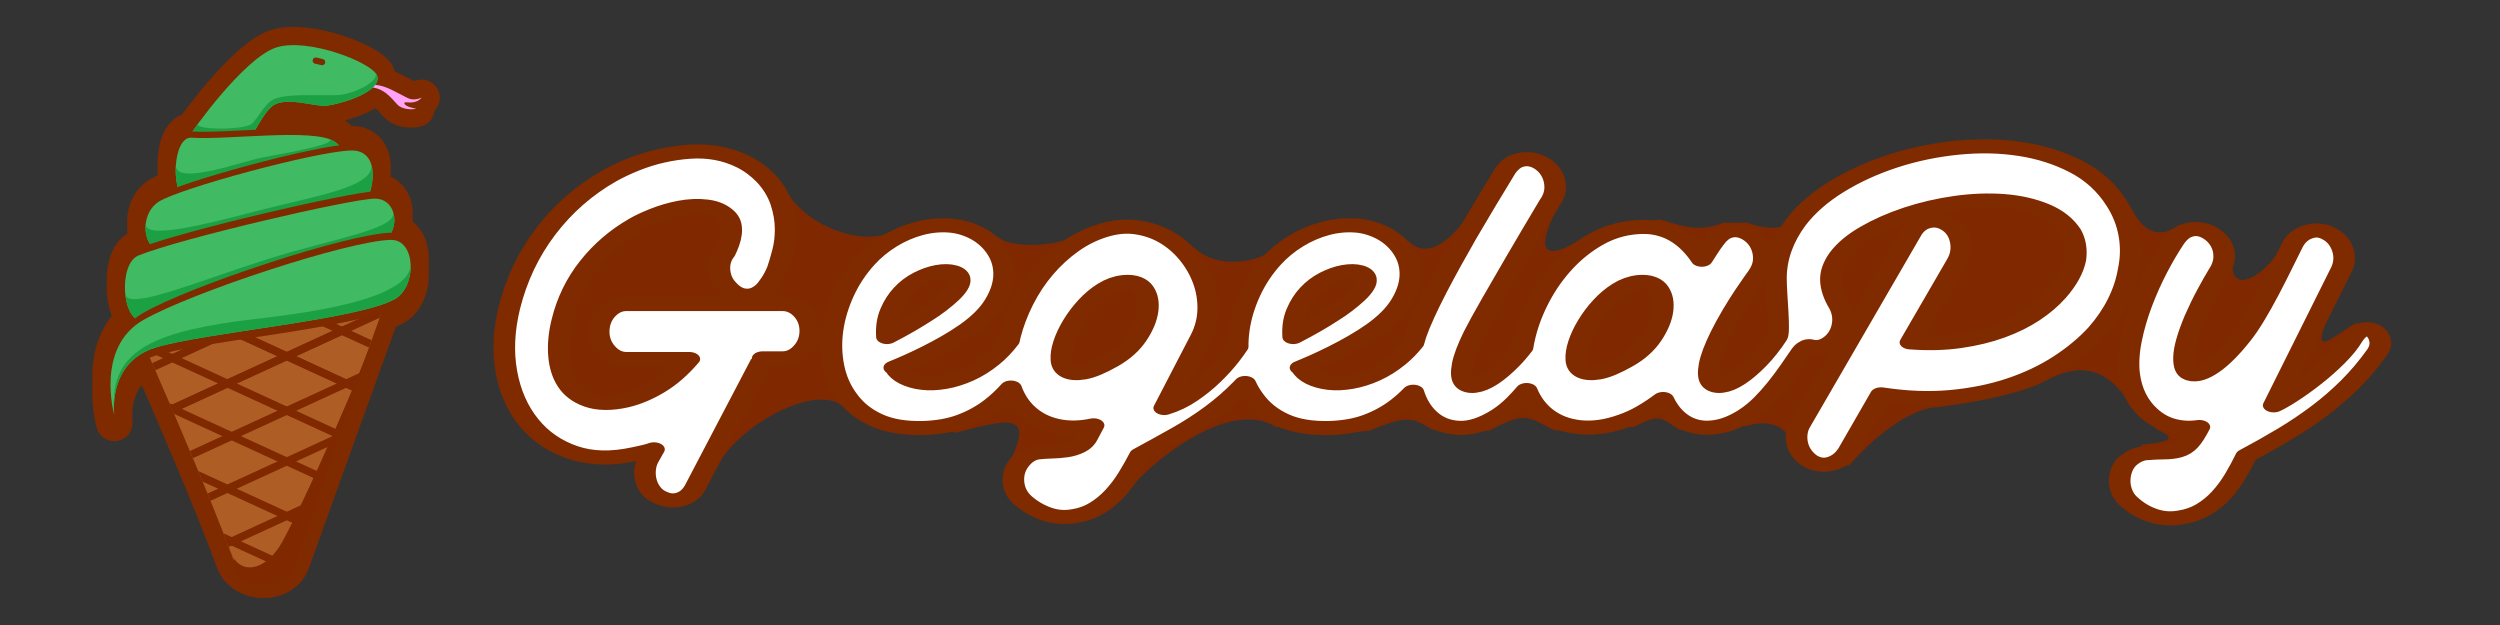<?xml version="1.0" encoding="UTF-8" standalone="no"?>
<!DOCTYPE svg PUBLIC "-//W3C//DTD SVG 1.1//EN" "http://www.w3.org/Graphics/SVG/1.1/DTD/svg11.dtd">
<svg width="100%" height="100%" viewBox="0 0 2000 500" version="1.1" xmlns="http://www.w3.org/2000/svg" xmlns:xlink="http://www.w3.org/1999/xlink" xml:space="preserve" xmlns:serif="http://www.serif.com/" style="fill-rule:evenodd;clip-rule:evenodd;stroke-linecap:round;stroke-linejoin:round;stroke-miterlimit:1.5;">
    <rect x="0" y="0" width="2000" height="500" fill="#333333" stroke="none"/>
    <g transform="matrix(0.716,0,0,0.716,-154.108,-116.966)">
        <g transform="matrix(1,0,0,1,18.375,93.079)">
            <path d="M320.399,496.067C319.736,474.089 324.169,444.832 347.907,425.966C339.683,419.232 335.721,402.705 336.537,387.261C335.647,370.25 340.409,352.293 351.505,347.779C355.043,346.34 359.385,344.76 364.402,343.07C360.425,337.143 358.684,329.173 359.405,321.229C358.293,309.131 362.976,295.617 374.313,288.476C378.233,286.007 385.662,282.818 395.512,279.21C393.711,272.661 393.002,264.907 393.319,257.314C392.49,237.676 398.716,216.299 410.87,217.129C411.193,217.151 411.519,217.172 411.848,217.192C428.643,193.178 474.838,133.677 505.09,123.48C540.108,111.677 613.525,140.304 618.301,154.993C619.44,158.497 618.502,161.904 616.089,165.126C628.424,166.627 636.66,172.147 646.223,176.864C652.576,179.999 656.551,183.924 667.913,179.577C659.922,188.517 648.531,183.001 648.548,185.45C648.579,189.982 662.047,191.862 662.047,191.862C654.296,193.726 644.599,191.494 640.929,187.487C633.441,179.312 626.19,169.96 613.282,168.212C602.614,178.174 578.659,185.907 561.576,188.433C550.573,190.06 524.104,184.223 509.642,195.711C503.066,200.934 488.242,204.738 482.112,215.25C519.153,213.497 556.64,212.614 570.225,221.171C574.674,223.974 578.099,227.758 580.55,232.054C583.597,231.722 586.318,231.511 588.668,231.434C608.077,230.796 614.206,245.819 613.122,262.284C613.634,269.446 612.474,277.331 610.212,284.601C612.246,284.384 613.939,284.259 615.258,284.235C631.119,283.943 639.091,297.846 637.242,312.057C638.035,317.961 637.044,324.423 634.11,330.304C649.869,330.403 656.906,347.205 655.581,364.253C655.804,367.034 655.79,369.896 655.539,372.761C656.942,388.244 650.929,406.377 637.799,413.563C633.91,415.691 628.96,417.742 623.135,419.725C598.081,489.177 524.105,694.281 523.257,696.999C514.397,725.401 468.271,724.99 458.187,696.999C434.877,632.296 382.524,511.764 364.182,469.905C331.504,483.242 325.095,513.358 324.218,530.423C324.337,532.592 324.504,533.83 324.504,533.83C324.504,533.83 324.365,533.338 324.137,532.417C323.952,538.741 324.504,542.83 324.504,542.83C324.504,542.83 319.674,525.767 320.415,504.575C320.322,501.843 320.308,498.996 320.399,496.067Z" style="fill:rgb(174,94,37);"/>
            <clipPath id="_clip1">
                <path d="M320.399,496.067C319.736,474.089 324.169,444.832 347.907,425.966C339.683,419.232 335.721,402.705 336.537,387.261C335.647,370.25 340.409,352.293 351.505,347.779C355.043,346.34 359.385,344.76 364.402,343.07C360.425,337.143 358.684,329.173 359.405,321.229C358.293,309.131 362.976,295.617 374.313,288.476C378.233,286.007 385.662,282.818 395.512,279.21C393.711,272.661 393.002,264.907 393.319,257.314C392.49,237.676 398.716,216.299 410.87,217.129C411.193,217.151 411.519,217.172 411.848,217.192C428.643,193.178 474.838,133.677 505.09,123.48C540.108,111.677 613.525,140.304 618.301,154.993C619.44,158.497 618.502,161.904 616.089,165.126C628.424,166.627 636.66,172.147 646.223,176.864C652.576,179.999 656.551,183.924 667.913,179.577C659.922,188.517 648.531,183.001 648.548,185.45C648.579,189.982 662.047,191.862 662.047,191.862C654.296,193.726 644.599,191.494 640.929,187.487C633.441,179.312 626.19,169.96 613.282,168.212C602.614,178.174 578.659,185.907 561.576,188.433C550.573,190.06 524.104,184.223 509.642,195.711C503.066,200.934 488.242,204.738 482.112,215.25C519.153,213.497 556.64,212.614 570.225,221.171C574.674,223.974 578.099,227.758 580.55,232.054C583.597,231.722 586.318,231.511 588.668,231.434C608.077,230.796 614.206,245.819 613.122,262.284C613.634,269.446 612.474,277.331 610.212,284.601C612.246,284.384 613.939,284.259 615.258,284.235C631.119,283.943 639.091,297.846 637.242,312.057C638.035,317.961 637.044,324.423 634.11,330.304C649.869,330.403 656.906,347.205 655.581,364.253C655.804,367.034 655.79,369.896 655.539,372.761C656.942,388.244 650.929,406.377 637.799,413.563C633.91,415.691 628.96,417.742 623.135,419.725C598.081,489.177 524.105,694.281 523.257,696.999C514.397,725.401 468.271,724.99 458.187,696.999C434.877,632.296 382.524,511.764 364.182,469.905C331.504,483.242 325.095,513.358 324.218,530.423C324.337,532.592 324.504,533.83 324.504,533.83C324.504,533.83 324.365,533.338 324.137,532.417C323.952,538.741 324.504,542.83 324.504,542.83C324.504,542.83 319.674,525.767 320.415,504.575C320.322,501.843 320.308,498.996 320.399,496.067Z"/>
            </clipPath>
            <g clip-path="url(#_clip1)">
                <path d="M357.685,512.5L604.014,625.749" style="fill:none;stroke:rgb(128,42,0);stroke-width:8.73px;"/>
                <g transform="matrix(1,0,0,1,-9.439,56.625)">
                    <path d="M357.685,512.5L604.014,625.749" style="fill:none;stroke:rgb(128,42,0);stroke-width:8.73px;"/>
                </g>
                <g transform="matrix(1,0,0,1,-9.439,113.249)">
                    <path d="M357.685,512.5L604.014,625.749" style="fill:none;stroke:rgb(128,42,0);stroke-width:8.73px;"/>
                </g>
                <g transform="matrix(1,0,0,1,9.439,-113.249)">
                    <path d="M357.685,512.5L604.014,625.749" style="fill:none;stroke:rgb(128,42,0);stroke-width:8.73px;"/>
                </g>
                <g transform="matrix(1,0,0,1,0,-56.625)">
                    <path d="M357.685,512.5L604.014,625.749" style="fill:none;stroke:rgb(128,42,0);stroke-width:8.73px;"/>
                </g>
                <g transform="matrix(1,0,0,1,62.347,-145.544)">
                    <path d="M357.685,512.5L604.014,625.749" style="fill:none;stroke:rgb(128,42,0);stroke-width:8.73px;"/>
                </g>
                <g transform="matrix(1,0,0,1,62.347,-88.919)">
                    <path d="M357.685,512.5L604.014,625.749" style="fill:none;stroke:rgb(128,42,0);stroke-width:8.73px;"/>
                </g>
                <g transform="matrix(1,0,0,1,-9.439,170.53)">
                    <path d="M357.685,512.5L604.014,625.749" style="fill:none;stroke:rgb(128,42,0);stroke-width:8.73px;"/>
                </g>
                <g transform="matrix(-1,0,0,1,1001.81,15.034)">
                    <path d="M357.685,512.5L604.014,625.749" style="fill:none;stroke:rgb(128,42,0);stroke-width:8.73px;"/>
                </g>
                <g transform="matrix(-1,0,0,1,1011.25,71.659)">
                    <path d="M357.685,512.5L604.014,625.749" style="fill:none;stroke:rgb(128,42,0);stroke-width:8.73px;"/>
                </g>
                <g transform="matrix(-1,0,0,1,1011.25,128.284)">
                    <path d="M357.685,512.5L604.014,625.749" style="fill:none;stroke:rgb(128,42,0);stroke-width:8.73px;"/>
                </g>
                <g transform="matrix(-1,0,0,1,992.369,-98.215)">
                    <path d="M357.685,512.5L604.014,625.749" style="fill:none;stroke:rgb(128,42,0);stroke-width:8.73px;"/>
                </g>
                <g transform="matrix(-1,0,0,1,1001.81,-41.59)">
                    <path d="M357.685,512.5L604.014,625.749" style="fill:none;stroke:rgb(128,42,0);stroke-width:8.73px;"/>
                </g>
                <g transform="matrix(-1,0,0,1,939.461,-130.509)">
                    <path d="M357.685,512.5L604.014,625.749" style="fill:none;stroke:rgb(128,42,0);stroke-width:8.73px;"/>
                </g>
                <g transform="matrix(-1,0,0,1,939.461,-73.885)">
                    <path d="M357.685,512.5L604.014,625.749" style="fill:none;stroke:rgb(128,42,0);stroke-width:8.73px;"/>
                </g>
                <g transform="matrix(-1,0,0,1,1011.25,185.564)">
                    <path d="M357.685,512.5L604.014,625.749" style="fill:none;stroke:rgb(128,42,0);stroke-width:8.73px;"/>
                </g>
            </g>
            <path d="M320.399,496.067C319.736,474.089 324.169,444.832 347.907,425.966C339.683,419.232 335.721,402.705 336.537,387.261C335.647,370.25 340.409,352.293 351.505,347.779C355.043,346.34 359.385,344.76 364.402,343.07C360.425,337.143 358.684,329.173 359.405,321.229C358.293,309.131 362.976,295.617 374.313,288.476C378.233,286.007 385.662,282.818 395.512,279.21C393.711,272.661 393.002,264.907 393.319,257.314C392.49,237.676 398.716,216.299 410.87,217.129C411.193,217.151 411.519,217.172 411.848,217.192C428.643,193.178 474.838,133.677 505.09,123.48C540.108,111.677 613.525,140.304 618.301,154.993C619.44,158.497 618.502,161.904 616.089,165.126C628.424,166.627 636.66,172.147 646.223,176.864C652.576,179.999 656.551,183.924 667.913,179.577C659.922,188.517 648.531,183.001 648.548,185.45C648.579,189.982 662.047,191.862 662.047,191.862C654.296,193.726 644.599,191.494 640.929,187.487C633.441,179.312 626.19,169.96 613.282,168.212C602.614,178.174 578.659,185.907 561.576,188.433C550.573,190.06 524.104,184.223 509.642,195.711C503.066,200.934 488.242,204.738 482.112,215.25C519.153,213.497 556.64,212.614 570.225,221.171C574.674,223.974 578.099,227.758 580.55,232.054C583.597,231.722 586.318,231.511 588.668,231.434C608.077,230.796 614.206,245.819 613.122,262.284C613.634,269.446 612.474,277.331 610.212,284.601C612.246,284.384 613.939,284.259 615.258,284.235C631.119,283.943 639.091,297.846 637.242,312.057C638.035,317.961 637.044,324.423 634.11,330.304C649.869,330.403 656.906,347.205 655.581,364.253C655.804,367.034 655.79,369.896 655.539,372.761C656.942,388.244 650.929,406.377 637.799,413.563C633.91,415.691 628.96,417.742 623.135,419.725C598.081,489.177 524.105,694.281 523.257,696.999C514.397,725.401 468.271,724.99 458.187,696.999C434.877,632.296 382.524,511.764 364.182,469.905C331.504,483.242 325.095,513.358 324.218,530.423C324.337,532.592 324.504,533.83 324.504,533.83C324.504,533.83 324.365,533.338 324.137,532.417C323.952,538.741 324.504,542.83 324.504,542.83C324.504,542.83 319.674,525.767 320.415,504.575C320.322,501.843 320.308,498.996 320.399,496.067Z" style="fill:none;stroke:rgb(128,42,0);stroke-width:40.73px;"/>
        </g>
        <g transform="matrix(1,0,0,1,18.375,93.079)">
            <path d="M357.685,455.129C357.685,455.129 429.67,617.842 458.187,696.999C468.271,724.99 514.397,725.401 523.257,696.999C524.278,693.726 631.324,397.025 631.324,397.025L357.685,455.129Z" style="fill:rgb(174,94,37);"/>
            <clipPath id="_clip2">
                <path d="M357.685,455.129C357.685,455.129 429.67,617.842 458.187,696.999C468.271,724.99 514.397,725.401 523.257,696.999C524.278,693.726 631.324,397.025 631.324,397.025L357.685,455.129Z"/>
            </clipPath>
            <g clip-path="url(#_clip2)">
                <path d="M357.685,512.5L604.014,625.749" style="fill:none;stroke:rgb(128,41,0);stroke-width:8.73px;"/>
                <g transform="matrix(1,0,0,1,-9.439,56.625)">
                    <path d="M357.685,512.5L604.014,625.749" style="fill:none;stroke:rgb(128,41,0);stroke-width:8.73px;"/>
                </g>
                <g transform="matrix(1,0,0,1,-9.439,113.249)">
                    <path d="M357.685,512.5L604.014,625.749" style="fill:none;stroke:rgb(128,41,0);stroke-width:8.73px;"/>
                </g>
                <g transform="matrix(1,0,0,1,9.439,-113.249)">
                    <path d="M357.685,512.5L604.014,625.749" style="fill:none;stroke:rgb(128,41,0);stroke-width:8.73px;"/>
                </g>
                <g transform="matrix(1,0,0,1,0,-56.625)">
                    <path d="M357.685,512.5L604.014,625.749" style="fill:none;stroke:rgb(128,41,0);stroke-width:8.73px;"/>
                </g>
                <g transform="matrix(1,0,0,1,62.347,-145.544)">
                    <path d="M357.685,512.5L604.014,625.749" style="fill:none;stroke:rgb(128,41,0);stroke-width:8.73px;"/>
                </g>
                <g transform="matrix(1,0,0,1,62.347,-88.919)">
                    <path d="M357.685,512.5L604.014,625.749" style="fill:none;stroke:rgb(128,41,0);stroke-width:8.73px;"/>
                </g>
                <g transform="matrix(1,0,0,1,-9.439,170.53)">
                    <path d="M357.685,512.5L604.014,625.749" style="fill:none;stroke:rgb(128,41,0);stroke-width:8.73px;"/>
                </g>
                <g transform="matrix(-1,0,0,1,1001.81,15.034)">
                    <path d="M357.685,512.5L604.014,625.749" style="fill:none;stroke:rgb(128,41,0);stroke-width:8.73px;"/>
                </g>
                <g transform="matrix(-1,0,0,1,1011.25,71.659)">
                    <path d="M357.685,512.5L604.014,625.749" style="fill:none;stroke:rgb(128,41,0);stroke-width:8.73px;"/>
                </g>
                <g transform="matrix(-1,0,0,1,1011.25,128.284)">
                    <path d="M357.685,512.5L604.014,625.749" style="fill:none;stroke:rgb(128,41,0);stroke-width:8.73px;"/>
                </g>
                <g transform="matrix(-1,0,0,1,992.369,-98.215)">
                    <path d="M357.685,512.5L604.014,625.749" style="fill:none;stroke:rgb(128,41,0);stroke-width:8.73px;"/>
                </g>
                <g transform="matrix(-1,0,0,1,1001.81,-41.59)">
                    <path d="M357.685,512.5L604.014,625.749" style="fill:none;stroke:rgb(128,41,0);stroke-width:8.73px;"/>
                </g>
                <g transform="matrix(-1,0,0,1,939.461,-130.509)">
                    <path d="M357.685,512.5L604.014,625.749" style="fill:none;stroke:rgb(128,41,0);stroke-width:8.73px;"/>
                </g>
                <g transform="matrix(-1,0,0,1,939.461,-73.885)">
                    <path d="M357.685,512.5L604.014,625.749" style="fill:none;stroke:rgb(128,41,0);stroke-width:8.73px;"/>
                </g>
                <g transform="matrix(-1,0,0,1,1011.25,185.564)">
                    <path d="M357.685,512.5L604.014,625.749" style="fill:none;stroke:rgb(128,41,0);stroke-width:8.73px;"/>
                </g>
            </g>
        </g>
        <g transform="matrix(1,0,0,1,18.375,93.079)">
            <path d="M631.324,397.025C632.319,411.261 547.399,611.627 512.435,675.3C494.176,708.552 464.742,714.137 454.423,686.737C454.423,686.737 458.428,693.518 458.187,696.999C455.895,730.136 517.126,732.488 525.986,704.086C527.007,700.814 631.324,397.025 631.324,397.025Z" style="fill:rgb(128,41,0);"/>
        </g>
        <g transform="matrix(1,0,0,1,18.375,93.079)">
            <g transform="matrix(0.991,-0.135,0.135,0.991,-14.612,59.333)">
                <path d="M601.402,191.409C618.291,192.87 625.034,204.839 632.297,215.31C635.393,219.774 644.701,223.293 652.632,222.49C652.632,222.49 639.54,218.812 640.12,214.318C640.433,211.889 650.977,218.889 660.101,211.107C648.256,213.884 644.847,209.459 638.973,205.497C628.43,198.385 619.909,190.396 603.191,188.396" style="fill:rgb(255,162,248);"/>
            </g>
            <g>
                <g transform="matrix(1,0,0,1,9.926,119.203)">
                    <path d="M395.982,107C401.62,96.923 459.483,16.304 495.164,4.278C530.182,-7.525 603.599,21.102 608.375,35.791C613.557,51.729 575.76,65.666 551.65,69.231C540.647,70.858 505.707,58.137 491.245,69.624C476.923,81.001 463.651,118.306 451.466,123.239C439.446,128.106 430.968,130.191 430.968,130.191" style="fill:rgb(64,186,99);"/>
                </g>
                <g transform="matrix(1,0,0,1,9.926,119.203)">
                    <path d="M395.982,107C397.352,104.553 408.263,89.172 408.263,89.172C403.206,96.754 461.709,96.459 468.734,89.061C477.71,79.607 483.208,65.455 494.474,61.25C510.304,55.34 544.762,58.104 564.859,57.25C580.575,56.583 611.754,42.284 606.295,32.397C606.295,32.397 608.029,34.726 608.375,35.791C613.557,51.729 575.76,65.666 551.65,69.231C540.647,70.858 505.707,58.137 491.245,69.624C476.923,81.001 463.651,118.306 451.466,123.239C439.446,128.106 430.968,130.191 430.968,130.191" style="fill:rgb(27,161,68);"/>
                </g>
                <g>
                    <g transform="matrix(0.845,-1.89482e-17,1.89482e-17,-1,60.365,500.355)">
                        <path d="M414.664,283.226C390.205,284.638 386.037,221.787 408.731,212.555C455.793,193.41 562.907,222.027 593.922,222C624.936,221.972 631.061,264.343 603.187,279.183C575.313,294.024 462.375,280.471 414.664,283.226Z" style="fill:rgb(128,42,0);"/>
                    </g>
                    <g transform="matrix(0.845,-1.89482e-17,1.89482e-17,-1,60.365,507.355)">
                        <path d="M414.664,283.226C390.205,284.638 386.037,221.787 408.731,212.555C455.793,193.41 562.907,222.027 593.922,222C624.936,221.972 631.061,264.343 603.187,279.183C575.313,294.024 462.375,280.471 414.664,283.226Z" style="fill:rgb(64,186,99);"/>
                    </g>
                    <g transform="matrix(0.845,-1.89482e-17,1.89482e-17,-1,60.365,507.355)">
                        <path d="M596.054,281.921C610.672,276.425 539.14,265.92 508.68,261.156C484.145,257.319 394.049,229.09 394.037,252.165C394.037,252.165 393.861,249.472 393.831,248.12C393.483,232.57 398.233,216.826 408.731,212.555C455.793,193.41 562.907,222.027 593.922,222C624.936,221.972 631.061,264.343 603.187,279.183C601.217,280.233 596.054,281.921 596.054,281.921Z" style="fill:rgb(27,161,68);"/>
                    </g>
                </g>
                <g>
                    <g transform="matrix(-0.845,-1.89482e-17,-1.89482e-17,-1,900.173,513.659)">
                        <path d="M368.525,282.226C322.1,283.516 339.899,220.787 362.593,211.555C409.654,192.41 581.836,168.027 612.85,168C643.865,167.972 649.99,210.343 622.116,225.183C594.242,240.024 416.322,280.897 368.525,282.226Z" style="fill:rgb(128,42,0);"/>
                    </g>
                    <g transform="matrix(-0.845,-1.89482e-17,-1.89482e-17,-1,900.173,520.659)">
                        <path d="M368.525,282.226C322.1,283.516 339.899,220.787 362.593,211.555C409.654,192.41 581.836,168.027 612.85,168C643.865,167.972 649.99,210.343 622.116,225.183C594.242,240.024 416.322,280.897 368.525,282.226Z" style="fill:rgb(64,186,99);"/>
                    </g>
                    <g transform="matrix(-0.845,-1.89482e-17,-1.89482e-17,-1,900.173,520.659)">
                        <path d="M639.677,200.073C640.156,183.123 566.853,198.226 493.907,214.358C418.588,231.016 341.147,240.141 340.875,265.218C340.875,265.218 339.783,260.683 339.585,258.269C338.085,239.915 349.528,216.87 362.593,211.555C409.654,192.41 581.836,168.027 612.85,168C630.381,167.984 639.959,181.514 639.941,195.962C639.939,197.327 639.677,200.073 639.677,200.073Z" style="fill:rgb(27,161,68);"/>
                    </g>
                </g>
                <g>
                    <g transform="matrix(1,0,0,1,-5.891,158.206)">
                        <path d="M362.963,262.861C338.504,264.273 334.702,198.805 357.396,189.573C404.458,170.429 593.723,126.534 621.15,126.029C648.576,125.524 652.415,167.467 622.667,180.045C592.919,192.624 410.675,260.107 362.963,262.861Z" style="fill:rgb(128,42,0);"/>
                    </g>
                    <g transform="matrix(1,0,0,1,-5.891,166.206)">
                        <path d="M362.963,262.861C338.504,264.273 334.702,198.805 357.396,189.573C404.458,170.429 593.723,126.534 621.15,126.029C648.576,125.524 652.415,167.467 622.667,180.045C592.919,192.624 410.675,260.107 362.963,262.861Z" style="fill:rgb(64,186,99);"/>
                    </g>
                    <g transform="matrix(1,0,0,1,-5.891,166.206)">
                        <path d="M362.963,262.861C352.868,263.444 346.292,252.634 343.645,239.086C343.299,237.314 342.809,233.649 342.809,233.649C348.131,250.573 424.86,217.824 501.806,193.562C573.858,170.844 642.269,161.023 642.42,142.296C642.42,142.296 642.939,144.487 643.101,145.618C644.891,158.165 638.591,173.312 622.667,180.045C592.919,192.624 410.675,260.107 362.963,262.861Z" style="fill:rgb(27,161,68);"/>
                    </g>
                </g>
                <g>
                    <g transform="matrix(1,0,0,1,-5.891,158.206)">
                        <path d="M330.396,367.625C330.396,367.625 309.185,292.707 362.472,261.865C415.758,231.023 592.545,172.877 639.486,172.101C667.893,171.631 668.613,224.718 643.69,238.357C601.005,261.718 430.607,275.734 376.548,292.392C322.489,309.049 330.396,367.625 330.396,367.625Z" style="fill:rgb(128,42,0);"/>
                    </g>
                    <g transform="matrix(1,0,0,1,-5.891,175.206)">
                        <path d="M330.396,367.625C330.396,367.625 309.185,292.707 362.472,261.865C415.758,231.023 592.545,172.877 639.486,172.101C667.893,171.631 668.613,224.718 643.69,238.357C601.005,261.718 430.607,275.734 376.548,292.392C322.489,309.049 330.396,367.625 330.396,367.625Z" style="fill:rgb(128,42,0);"/>
                    </g>
                    <g transform="matrix(1,0,0,1,-5.891,166.206)">
                        <path d="M330.396,367.625C330.396,367.625 309.185,292.707 362.472,261.865C415.758,231.023 592.545,172.877 639.486,172.101C667.893,171.631 668.613,224.718 643.69,238.357C601.005,261.718 430.607,275.734 376.548,292.392C322.489,309.049 330.396,367.625 330.396,367.625Z" style="fill:rgb(64,186,99);"/>
                    </g>
                    <g transform="matrix(1,0,0,1,-5.891,166.206)">
                        <path d="M330.396,367.625C324.272,300.828 364.264,277.369 468.699,262.88C506.345,257.657 659.618,245.415 661.588,199.962C661.588,199.962 661.626,201.185 661.629,201.799C661.69,216.22 655.636,231.82 643.69,238.357C601.005,261.718 430.607,275.734 376.548,292.392C322.489,309.049 330.396,367.625 330.396,367.625Z" style="fill:rgb(27,161,68);"/>
                    </g>
                </g>
                <g transform="matrix(0.853,0.197,-0.225,0.974,158.786,-115.382)">
                    <path d="M512.5,159.008C512.5,157.069 510.702,155.494 508.488,155.494L500.196,155.494C497.982,155.494 496.184,157.069 496.184,159.008C496.184,160.948 497.982,162.523 500.196,162.523L508.488,162.523C510.702,162.523 512.5,160.948 512.5,159.008Z" style="fill:rgb(128,42,0);"/>
                </g>
            </g>
        </g>
    </g>
    <g transform="matrix(1,0,0,1,75.517,-0.012)">
        <g transform="matrix(1,0,0,1,1,0)">
            <path d="M448.483,339.579C429.294,345.86 409.649,345.23 392.764,336.204C359.228,318.274 347.19,272.882 360.966,227.484L360.638,198.361L382.466,163.315L404.007,161.469C432.351,137.672 467.464,129.894 495.15,144.696C499.348,146.94 503.21,149.615 506.726,152.666L550.082,148.95C567.623,182.432 612.73,195.497 633.332,186.77L721.976,189.491C730.697,199.243 771.106,196.846 779.328,189.639L879.216,198.361C896.554,215.684 930.935,209.887 940.162,200.186L948.516,199.61C972.069,181.366 1005.96,177.858 1034.93,193.347C1035.1,193.435 1035.26,193.524 1035.42,193.613L1049.74,192.625C1059.25,202.275 1079.33,208.836 1111.49,150.627L1172.08,160.99C1140.7,219.522 1176.7,199.424 1192.47,188.423L1251.39,175.474C1276.52,184.056 1287.7,184.111 1302.11,178.2L1321.04,178.161C1331.29,181.914 1340.86,183.372 1349.38,181.255L1551.41,141.31L1628.9,167.411C1638.37,185.687 1650.86,191.596 1667.1,179.849L1709.82,210.88C1707.26,236.246 1737.71,222.288 1752.81,189.892L1798.02,228.878C1762.13,298.569 1789.92,267.812 1809.3,257.995L1689.2,409.399L1636.24,355.831C1658.15,353.802 1666.33,351.143 1649.7,343.96C1649.7,343.96 1633.21,328.968 1628.6,325.053C1605.28,285.943 1578.6,294.451 1558.77,305.242C1535.56,317.875 1473.85,325.797 1473.85,325.797C1458.88,325.263 1430.43,340.489 1402.49,372.648L1354.7,350.853C1352.34,341.279 1337.25,335.284 1321.06,340.767L1267.29,343.918C1251.09,333.478 1251.88,330.971 1230.28,341.616L1167.09,344.298C1144.86,333.375 1144.61,328.6 1114.59,344.679L1068.79,343.66C1052.42,332.271 1045.64,333.744 1019.39,344.418C1005.28,347.416 943.891,341.418 943.891,341.418C905.662,317.409 840.688,373.454 828.202,390.469L727.695,375.792C755.396,326.519 727.909,336.07 687.684,346.201L678.863,344.272C662.826,346.255 645.845,343.416 630.282,335.096C628.885,334.349 627.519,333.568 626.183,332.755L599.592,326.942C580.408,304.512 516.367,337.8 497.251,372.648L448.483,339.579Z" style="fill:rgb(128,41,0);"/>
        </g>
        <g transform="matrix(1.507,0,0,0.981,328.77,127.352)">
            <path d="M268.368,186.26C265.438,191.298 262.259,195.858 258.83,199.939C254.113,205.556 248.746,210.086 242.731,213.528C236.716,216.971 229.757,218.873 221.855,219.236C211.947,219.598 203.662,217.469 196.998,212.849C190.334,208.229 185.115,201.842 181.341,193.689C177.802,186.441 175.414,178.106 174.175,168.685C172.937,159.263 172.76,149.615 173.645,139.74C174.529,129.866 176.446,119.991 179.394,110.116C182.343,100.242 186.235,91.227 191.071,83.074C194.727,76.914 199.003,71.523 203.898,66.903C208.792,62.283 213.982,58.84 219.466,56.576C224.951,54.311 230.465,53.495 236.008,54.13C241.552,54.764 246.8,57.255 251.754,61.603C255.882,65.408 259.125,70.21 261.484,76.008C263.843,81.806 264.934,88.147 264.757,95.032C264.58,101.917 262.988,109.12 259.98,116.639C256.973,124.158 252.226,131.451 245.739,138.517C242.554,141.96 239.163,145.266 235.566,148.437C231.969,151.608 228.401,154.552 224.862,157.27C221.324,159.988 217.963,162.434 214.778,164.608C211.593,166.782 208.822,168.594 206.463,170.044C206.699,170.406 206.935,170.678 207.171,170.859C208.35,173.939 210.208,176.476 212.743,178.469C215.279,180.462 218.257,181.775 221.678,182.41C225.098,183.044 228.843,182.817 232.912,181.73C236.981,180.643 241.109,178.65 245.296,175.751C249.483,172.852 253.582,168.911 257.592,163.929C261.039,159.646 264.268,154.46 267.279,148.371C267.452,147.094 267.644,145.803 267.853,144.496C269.387,135.256 271.657,126.061 274.665,116.911C277.672,107.761 281.299,99.336 285.545,91.635C289.791,83.935 294.597,77.14 299.964,71.252C305.33,65.363 311.139,60.969 317.39,58.07C323.641,55.171 329.627,54.356 335.347,55.624C341.068,56.893 346.228,59.565 350.828,63.642C355.428,67.719 359.438,72.928 362.858,79.269C366.278,85.611 368.873,92.45 370.642,99.789C372.412,107.127 373.237,114.691 373.119,122.482C373.001,130.273 371.763,137.702 369.404,144.768L349.766,202.929C354.484,200.755 358.966,197.448 363.212,193.009C367.458,188.57 371.35,183.723 374.888,178.469C378.427,173.214 381.552,167.915 384.265,162.57C386.006,159.14 387.503,155.953 388.758,153.008C388.724,148.632 388.907,144.209 389.307,139.74C390.192,129.866 392.108,119.991 395.057,110.116C398.006,100.242 401.898,91.227 406.734,83.074C410.39,76.914 414.665,71.523 419.56,66.903C424.455,62.283 429.644,58.84 435.129,56.576C440.613,54.311 446.127,53.495 451.671,54.13C457.214,54.764 462.463,57.255 467.416,61.603C471.544,65.408 474.788,70.21 477.147,76.008C479.506,81.806 480.597,88.147 480.42,95.032C480.243,101.917 478.651,109.12 475.643,116.639C472.635,124.158 467.888,131.451 461.401,138.517C458.217,141.96 454.826,145.266 451.228,148.437C447.631,151.608 444.063,154.552 440.525,157.27C436.987,159.988 433.625,162.434 430.441,164.608C427.256,166.782 424.484,168.594 422.125,170.044C422.361,170.406 422.597,170.678 422.833,170.859C424.013,173.939 425.87,176.476 428.406,178.469C430.942,180.462 433.92,181.775 437.34,182.41C440.761,183.044 444.506,182.817 448.575,181.73C452.644,180.643 456.772,178.65 460.959,175.751C465.146,172.852 469.245,168.911 473.255,163.929C476.351,160.081 479.272,155.504 482.017,150.197C482.354,148.234 482.735,146.243 483.162,144.225C484.224,139.514 485.698,133.988 487.585,127.646C489.472,121.304 491.625,114.555 494.042,107.398C496.46,100.242 499.055,92.813 501.827,85.112C504.599,77.412 507.341,69.938 510.054,62.691C516.541,45.659 523.499,27.812 530.93,9.15C532.817,5.164 534.969,2.537 537.387,1.268C539.805,-0 542.223,-0.317 544.641,0.317C547.059,0.951 549.27,2.401 551.275,4.666C553.28,6.93 554.814,9.739 555.875,13.091C556.937,16.443 557.408,20.066 557.291,23.962C557.173,27.857 556.17,31.798 554.283,35.784C548.15,51.548 542.429,66.405 537.122,80.356C534.881,86.335 532.611,92.36 530.311,98.43C528.011,104.499 525.829,110.297 523.765,115.824C521.701,121.35 519.843,126.423 518.192,131.043C516.541,135.663 515.243,139.423 514.3,142.322C510.997,152.65 508.963,160.984 508.196,167.326C507.429,173.667 507.606,178.288 508.727,181.187C509.847,184.086 511.675,185.309 514.211,184.856C516.747,184.403 519.637,182.546 522.88,179.284C526.124,176.023 529.603,171.493 533.318,165.695C535.607,162.123 537.817,158.174 539.949,153.846C540.255,150.822 540.669,147.706 541.191,144.496C542.842,134.169 545.437,123.932 548.975,113.785C552.514,103.639 556.789,94.444 561.802,86.2C566.815,77.956 572.476,71.07 578.786,65.544C585.096,60.018 591.907,56.711 599.22,55.624C603.938,54.9 608.184,55.171 611.958,56.44C615.732,57.708 619.064,59.656 621.954,62.283C624.844,64.91 627.379,67.945 629.561,71.388C631.743,74.83 633.601,78.363 635.134,81.987C636.078,79.632 636.933,77.593 637.7,75.872C638.466,74.151 639.144,72.565 639.734,71.116C640.442,69.666 641.091,68.307 641.68,67.039C643.567,63.053 645.72,60.426 648.138,59.157C650.556,57.889 652.944,57.572 655.303,58.206C657.662,58.84 659.873,60.29 661.937,62.555C664.001,64.82 665.564,67.628 666.626,70.98C667.687,74.332 668.159,77.956 668.041,81.851C667.923,85.747 666.921,89.687 665.033,93.673L662.999,98.022C661.642,100.921 659.962,104.681 657.957,109.301C655.952,113.921 653.829,119.13 651.588,124.928C649.347,130.726 647.283,136.524 645.396,142.322C642.093,152.65 640.059,160.984 639.292,167.326C638.525,173.667 638.702,178.288 639.823,181.187C640.943,184.086 642.771,185.309 645.307,184.856C647.843,184.403 650.733,182.546 653.976,179.284C657.22,176.023 660.699,171.493 664.414,165.695C668.129,159.897 671.638,153.103 674.941,145.312C676.828,140.963 674.445,110.908 674.498,96.799C674.557,81.126 678.066,66.043 685.025,51.548C690.451,40.676 697.675,30.983 706.697,22.467C715.72,13.951 725.687,6.976 736.597,1.54C747.506,-3.896 758.859,-7.519 770.653,-9.331C782.448,-11.143 793.741,-10.781 804.533,-8.244C815.325,-5.707 825.203,-0.861 834.167,6.296C843.13,13.453 850.207,23.373 855.397,36.056C858.817,44.21 861.058,52.906 862.12,62.147C863.181,71.388 863.063,80.628 861.766,89.869C860.822,98.566 858.965,107.172 856.193,115.688C853.421,124.203 849.794,132.357 845.312,140.148C839.887,149.207 833.341,157.542 825.675,165.152C818.008,172.761 809.31,179.058 799.579,184.04C789.849,189.023 779.175,192.33 767.557,193.96C755.94,195.591 743.526,194.866 730.316,191.786L712.978,237.989C710.737,243.243 707.7,246.686 703.867,248.316C700.034,249.947 696.289,249.222 692.633,246.142C690.981,244.511 689.566,242.518 688.387,240.163C687.207,237.807 686.381,235.226 685.91,232.417C685.438,229.609 685.32,226.755 685.556,223.856C685.792,220.957 686.44,218.239 687.502,215.703L745.885,61.06C747.772,55.624 750.691,52.182 754.642,50.732C758.593,49.283 762.279,50.008 765.7,52.906C769.356,55.987 771.626,60.516 772.511,66.495C773.395,72.475 772.835,78.091 770.83,83.346L745.885,149.388C755.084,150.475 763.635,150.158 771.538,148.437C779.44,146.716 786.635,144.043 793.122,140.42C799.609,136.796 805.388,132.402 810.46,127.238C815.531,122.074 819.836,116.412 823.375,110.252C826.087,105.541 828.299,100.785 830.009,95.984C831.719,91.182 832.869,86.426 833.459,81.715C834.167,73.381 833.341,65.952 830.982,59.429C827.68,51.638 822.844,45.704 816.475,41.628C810.106,37.551 802.97,35.06 795.068,34.154C787.166,33.248 778.85,33.746 770.122,35.648C761.395,37.551 753.02,40.541 745,44.617C736.98,48.694 729.697,53.631 723.151,59.429C716.605,65.227 711.622,71.659 708.201,78.726C705.017,85.611 703.513,92.36 703.69,98.973C703.867,105.587 705.371,112.517 708.201,119.764C710.088,125.019 710.59,130.5 709.705,136.207C708.82,141.914 706.668,146.489 703.248,149.932C699.827,153.193 696.141,154.054 692.19,152.514C691.37,152.194 689.135,154.729 688.387,156.455C686.381,160.984 684.288,165.65 682.106,170.451C679.924,175.253 677.624,179.964 675.206,184.584C672.788,189.204 670.252,193.553 667.599,197.629C664.945,201.706 662.085,205.284 659.018,208.365C654.064,213.257 649.288,216.427 644.688,217.877C640.088,219.326 635.842,219.372 631.95,218.013C628.058,216.654 624.637,214.027 621.689,210.131C618.74,206.236 616.381,201.389 614.612,195.591C611.309,199.396 607.918,202.838 604.439,205.919C600.96,208.999 597.333,211.535 593.559,213.528C585.302,218.058 577.489,219.734 570.117,218.556C562.746,217.379 556.524,213.71 551.452,207.549C547.369,202.589 544.26,196.161 542.127,188.265C540.315,191.532 538.44,194.653 536.503,197.629C533.849,201.706 530.989,205.284 527.922,208.365C520.138,215.974 512.884,219.553 506.161,219.1C499.438,218.647 493.866,215.204 489.443,208.772C486.05,203.839 483.56,197.467 481.972,189.656C479.627,193.368 477.134,196.796 474.493,199.939C469.775,205.556 464.409,210.086 458.394,213.528C452.378,216.971 445.42,218.873 437.517,219.236C427.61,219.598 419.324,217.469 412.66,212.849C405.996,208.229 400.777,201.842 397.003,193.689C395.309,190.218 393.878,186.499 392.711,182.53C392.317,183.178 391.919,183.817 391.519,184.448C386.683,192.058 381.434,199.079 375.773,205.511C370.112,211.943 364.038,217.968 357.551,223.584C351.064,229.201 344.223,234.999 337.028,240.978C335.141,246.595 333.106,252.121 330.924,257.557C328.742,262.992 326.266,268.02 323.494,272.641C320.722,277.261 317.597,281.202 314.117,284.463C310.638,287.724 306.716,289.899 302.352,290.986C297.281,292.435 292.356,291.937 287.58,289.491C282.803,287.045 278.527,283.285 274.753,278.212C271.687,274.045 270.006,268.926 269.711,262.857C269.416,256.787 270.625,251.396 273.338,246.686C275.933,242.156 279.117,239.619 282.891,239.076C285.014,238.713 287.344,238.487 289.88,238.396C292.415,238.306 294.922,237.989 297.399,237.445C299.875,236.902 302.146,235.814 304.21,234.184C306.274,232.553 307.837,230.107 308.898,226.846L312.26,217.062C304.947,219.417 298.106,219.462 291.737,217.197C285.368,214.933 280.061,210.629 275.815,204.288C272.546,199.406 270.064,193.397 268.368,186.26ZM241.139,97.478C240.785,94.761 239.576,92.949 237.512,92.043C235.448,91.137 232.912,91.092 229.904,91.907C226.897,92.722 223.712,94.444 220.351,97.071C216.989,99.698 213.952,103.231 211.24,107.67C208.527,112.109 206.315,117.454 204.605,123.705C202.895,129.956 202.217,137.068 202.571,145.04C210.119,139.061 216.783,133.172 222.562,127.374C225.039,125.019 227.428,122.482 229.728,119.764C232.027,117.047 234.062,114.419 235.831,111.883C237.6,109.346 238.986,106.855 239.989,104.409C240.991,101.963 241.375,99.653 241.139,97.478ZM321.282,164.608C327.18,159.535 331.78,153.193 335.082,145.583C338.384,137.974 340.331,130.681 340.92,123.705C341.51,116.729 340.773,110.886 338.709,106.175C336.645,101.465 333.254,99.471 328.536,100.196C325.116,100.74 321.754,102.597 318.452,105.768C315.149,108.938 312.053,112.925 309.164,117.726C306.274,122.527 303.738,127.691 301.556,133.217C299.374,138.744 297.723,144.134 296.602,149.388C295.482,154.643 295.01,159.354 295.187,163.521C295.364,167.688 296.396,170.723 298.283,172.626C300.17,174.528 302.971,174.981 306.687,173.984C310.402,172.988 315.267,169.862 321.282,164.608ZM594.62,164.608C600.517,159.535 605.117,153.193 608.42,145.583C611.722,137.974 613.668,130.681 614.258,123.705C614.848,116.729 614.111,110.886 612.047,106.175C609.983,101.465 606.592,99.471 601.874,100.196C598.453,100.74 595.092,102.597 591.789,105.768C588.487,108.938 585.391,112.925 582.501,117.726C579.612,122.527 577.076,127.691 574.894,133.217C572.712,138.744 571.061,144.134 569.94,149.388C568.82,154.643 568.348,159.354 568.525,163.521C568.702,167.688 569.734,170.723 571.621,172.626C573.508,174.528 576.309,174.981 580.024,173.984C583.74,172.988 588.605,169.862 594.62,164.608ZM456.801,97.478C456.447,94.761 455.239,92.949 453.175,92.043C451.11,91.137 448.575,91.092 445.567,91.907C442.559,92.722 439.375,94.444 436.014,97.071C432.652,99.698 429.615,103.231 426.902,107.67C424.19,112.109 421.978,117.454 420.268,123.705C418.558,129.956 417.879,137.068 418.233,145.04C425.782,139.061 432.446,133.172 438.225,127.374C440.702,125.019 443.09,122.482 445.39,119.764C447.69,117.047 449.725,114.419 451.494,111.883C453.263,109.346 454.649,106.855 455.651,104.409C456.654,101.963 457.037,99.653 456.801,97.478ZM147.019,118.134C151.265,118.134 154.803,120.263 157.634,124.521C160.464,128.778 161.88,133.988 161.88,140.148C161.88,146.127 160.464,151.336 157.634,155.775C154.803,160.214 151.265,162.434 147.019,162.434L136.58,162.434C136.109,163.883 135.873,164.699 135.873,164.88L101.197,266.526C99.428,272.142 96.685,275.766 92.97,277.397C89.255,279.027 85.51,278.393 81.736,275.494C79.967,274.226 78.492,272.459 77.313,270.195C76.134,267.93 75.278,265.438 74.748,262.721C74.217,260.003 74.011,257.104 74.128,254.024C74.246,250.943 74.777,248.044 75.721,245.327L78.905,236.63C77.254,237.536 75.573,238.26 73.863,238.804C72.153,239.348 70.531,239.891 68.998,240.435C56.496,244.602 45.438,244.194 35.826,239.212C26.213,234.229 18.399,226.03 12.384,214.616C6.369,203.201 2.418,189.385 0.531,173.169C-1.356,156.953 -0.826,139.604 2.123,121.123C5.897,97.931 12.355,77.14 21.495,58.75C30.636,40.359 41.812,25.366 55.021,13.77C59.032,10.328 63.395,7.157 68.113,4.258C72.831,1.359 77.667,-0.951 82.621,-2.673C87.574,-4.394 92.616,-5.526 97.747,-6.07C102.878,-6.613 107.861,-6.206 112.697,-4.847C117.532,-3.488 122.132,-1.132 126.496,2.22C130.86,5.571 134.87,10.146 138.527,15.944C142.301,22.286 144.955,29.035 146.488,36.192C148.021,43.349 148.788,50.37 148.788,57.255C148.788,63.597 148.316,69.485 147.372,74.921C146.429,80.356 145.544,84.977 144.719,88.781C143.657,92.768 142.478,96.21 141.18,99.109C139.883,102.008 138.939,103.911 138.35,104.816C135.401,109.346 131.922,111.52 127.911,111.339C123.901,111.158 120.481,108.621 117.65,103.729C115.291,100.106 113.964,95.712 113.67,90.548C113.375,85.384 114.289,80.809 116.412,76.823C117.119,74.649 117.798,72.203 118.446,69.485C119.095,66.767 119.537,64.004 119.773,61.196C120.009,58.387 119.95,55.715 119.596,53.178C119.242,50.642 118.476,48.377 117.296,46.384C114.584,42.035 111.045,39.453 106.681,38.638C102.317,37.823 97.835,38.094 93.236,39.453C88.636,40.812 84.183,42.805 79.878,45.433C75.573,48.06 72.123,50.551 69.529,52.906C59.857,61.422 51.571,72.384 44.672,85.792C37.772,99.2 32.966,114.419 30.253,131.451C28.602,141.597 28.012,151.2 28.484,160.26C28.956,169.319 30.518,176.974 33.172,183.225C35.826,189.476 39.659,193.96 44.672,196.678C49.684,199.396 55.906,199.486 63.337,196.95C68.998,194.957 74.807,191.197 80.763,185.671C86.719,180.145 92.351,172.58 97.659,162.977L64.398,162.977C60.152,162.977 56.614,160.758 53.783,156.319C50.952,151.88 49.537,146.671 49.537,140.691C49.537,134.35 50.952,129.005 53.783,124.656C56.614,120.308 60.152,118.134 64.398,118.134L147.019,118.134ZM948.455,70.572C950.225,64.955 953.055,61.196 956.947,59.293C960.84,57.391 964.555,57.889 968.093,60.788C971.75,63.687 974.197,68.081 975.435,73.969C976.674,79.858 976.29,85.611 974.285,91.227L938.725,200.755C940.848,199.305 943.856,196.633 947.748,192.737C951.64,188.842 955.68,184.357 959.867,179.284C964.054,174.211 968.034,168.775 971.809,162.977C975.583,157.179 978.472,151.653 980.478,146.399C982.365,142.05 984.399,139.559 986.581,138.925C988.763,138.291 990.621,138.789 992.154,140.42C993.687,142.05 994.69,144.451 995.162,147.622C995.633,150.793 995.162,154.009 993.746,157.27C989.264,166.873 984.517,175.525 979.504,183.225C974.492,190.925 969.096,198.128 963.317,204.831C957.537,211.535 951.404,217.877 944.917,223.856C938.43,229.835 931.53,235.814 924.218,241.794C922.449,247.41 920.473,253.027 918.291,258.644C916.109,264.261 913.632,269.379 910.86,273.999C908.089,278.62 904.963,282.515 901.484,285.686C898.004,288.857 894.024,290.986 889.542,292.073C884.47,293.522 879.546,293.069 874.769,290.714C869.992,288.359 865.717,284.554 861.943,279.299C860.409,277.306 859.23,274.951 858.404,272.233C857.579,269.515 857.107,266.752 856.989,263.944C856.871,261.135 857.077,258.282 857.608,255.383C858.139,252.484 859.053,249.856 860.35,247.501C863.063,243.334 866.248,240.797 869.904,239.891C874.15,239.348 877.659,239.076 880.431,239.076C883.202,239.076 885.65,238.623 887.773,237.717C889.896,236.811 891.812,234.954 893.523,232.145C895.233,229.337 897.149,224.762 899.272,218.42C894.319,219.508 889.512,219.145 884.854,217.333C880.195,215.521 876.037,212.079 872.381,207.006C866.484,198.852 863.004,188.072 861.943,174.664C861.353,166.511 861.707,157.542 863.004,147.758C864.302,137.974 866.159,128.19 868.577,118.405C870.995,108.621 873.737,99.245 876.804,90.276C879.87,81.307 882.878,73.471 885.827,66.767C887.596,62.781 889.66,60.063 892.019,58.614C894.378,57.164 896.737,56.666 899.095,57.119C901.454,57.572 903.695,58.886 905.818,61.06C907.941,63.234 909.593,65.907 910.772,69.077C911.951,72.248 912.512,75.827 912.453,79.813C912.394,83.799 911.48,87.785 909.71,91.771C908.059,95.938 906.084,101.283 903.784,107.806C901.484,114.329 899.272,121.304 897.149,128.733C893.257,142.866 891.252,153.782 891.134,161.483C891.016,169.183 892.225,173.713 894.761,175.072C897.297,176.43 900.924,174.619 905.641,169.636C910.359,164.653 915.608,156.545 921.387,145.312C923.628,140.963 925.987,135.618 928.464,129.277C930.941,122.935 933.358,116.322 935.717,109.437C938.076,102.552 940.347,95.712 942.529,88.917C944.711,82.123 946.686,76.008 948.455,70.572Z" style="fill:white;stroke:rgb(128,42,0);stroke-width:11.47px;stroke-linecap:butt;stroke-miterlimit:2;"/>
        </g>
    </g>
</svg>
